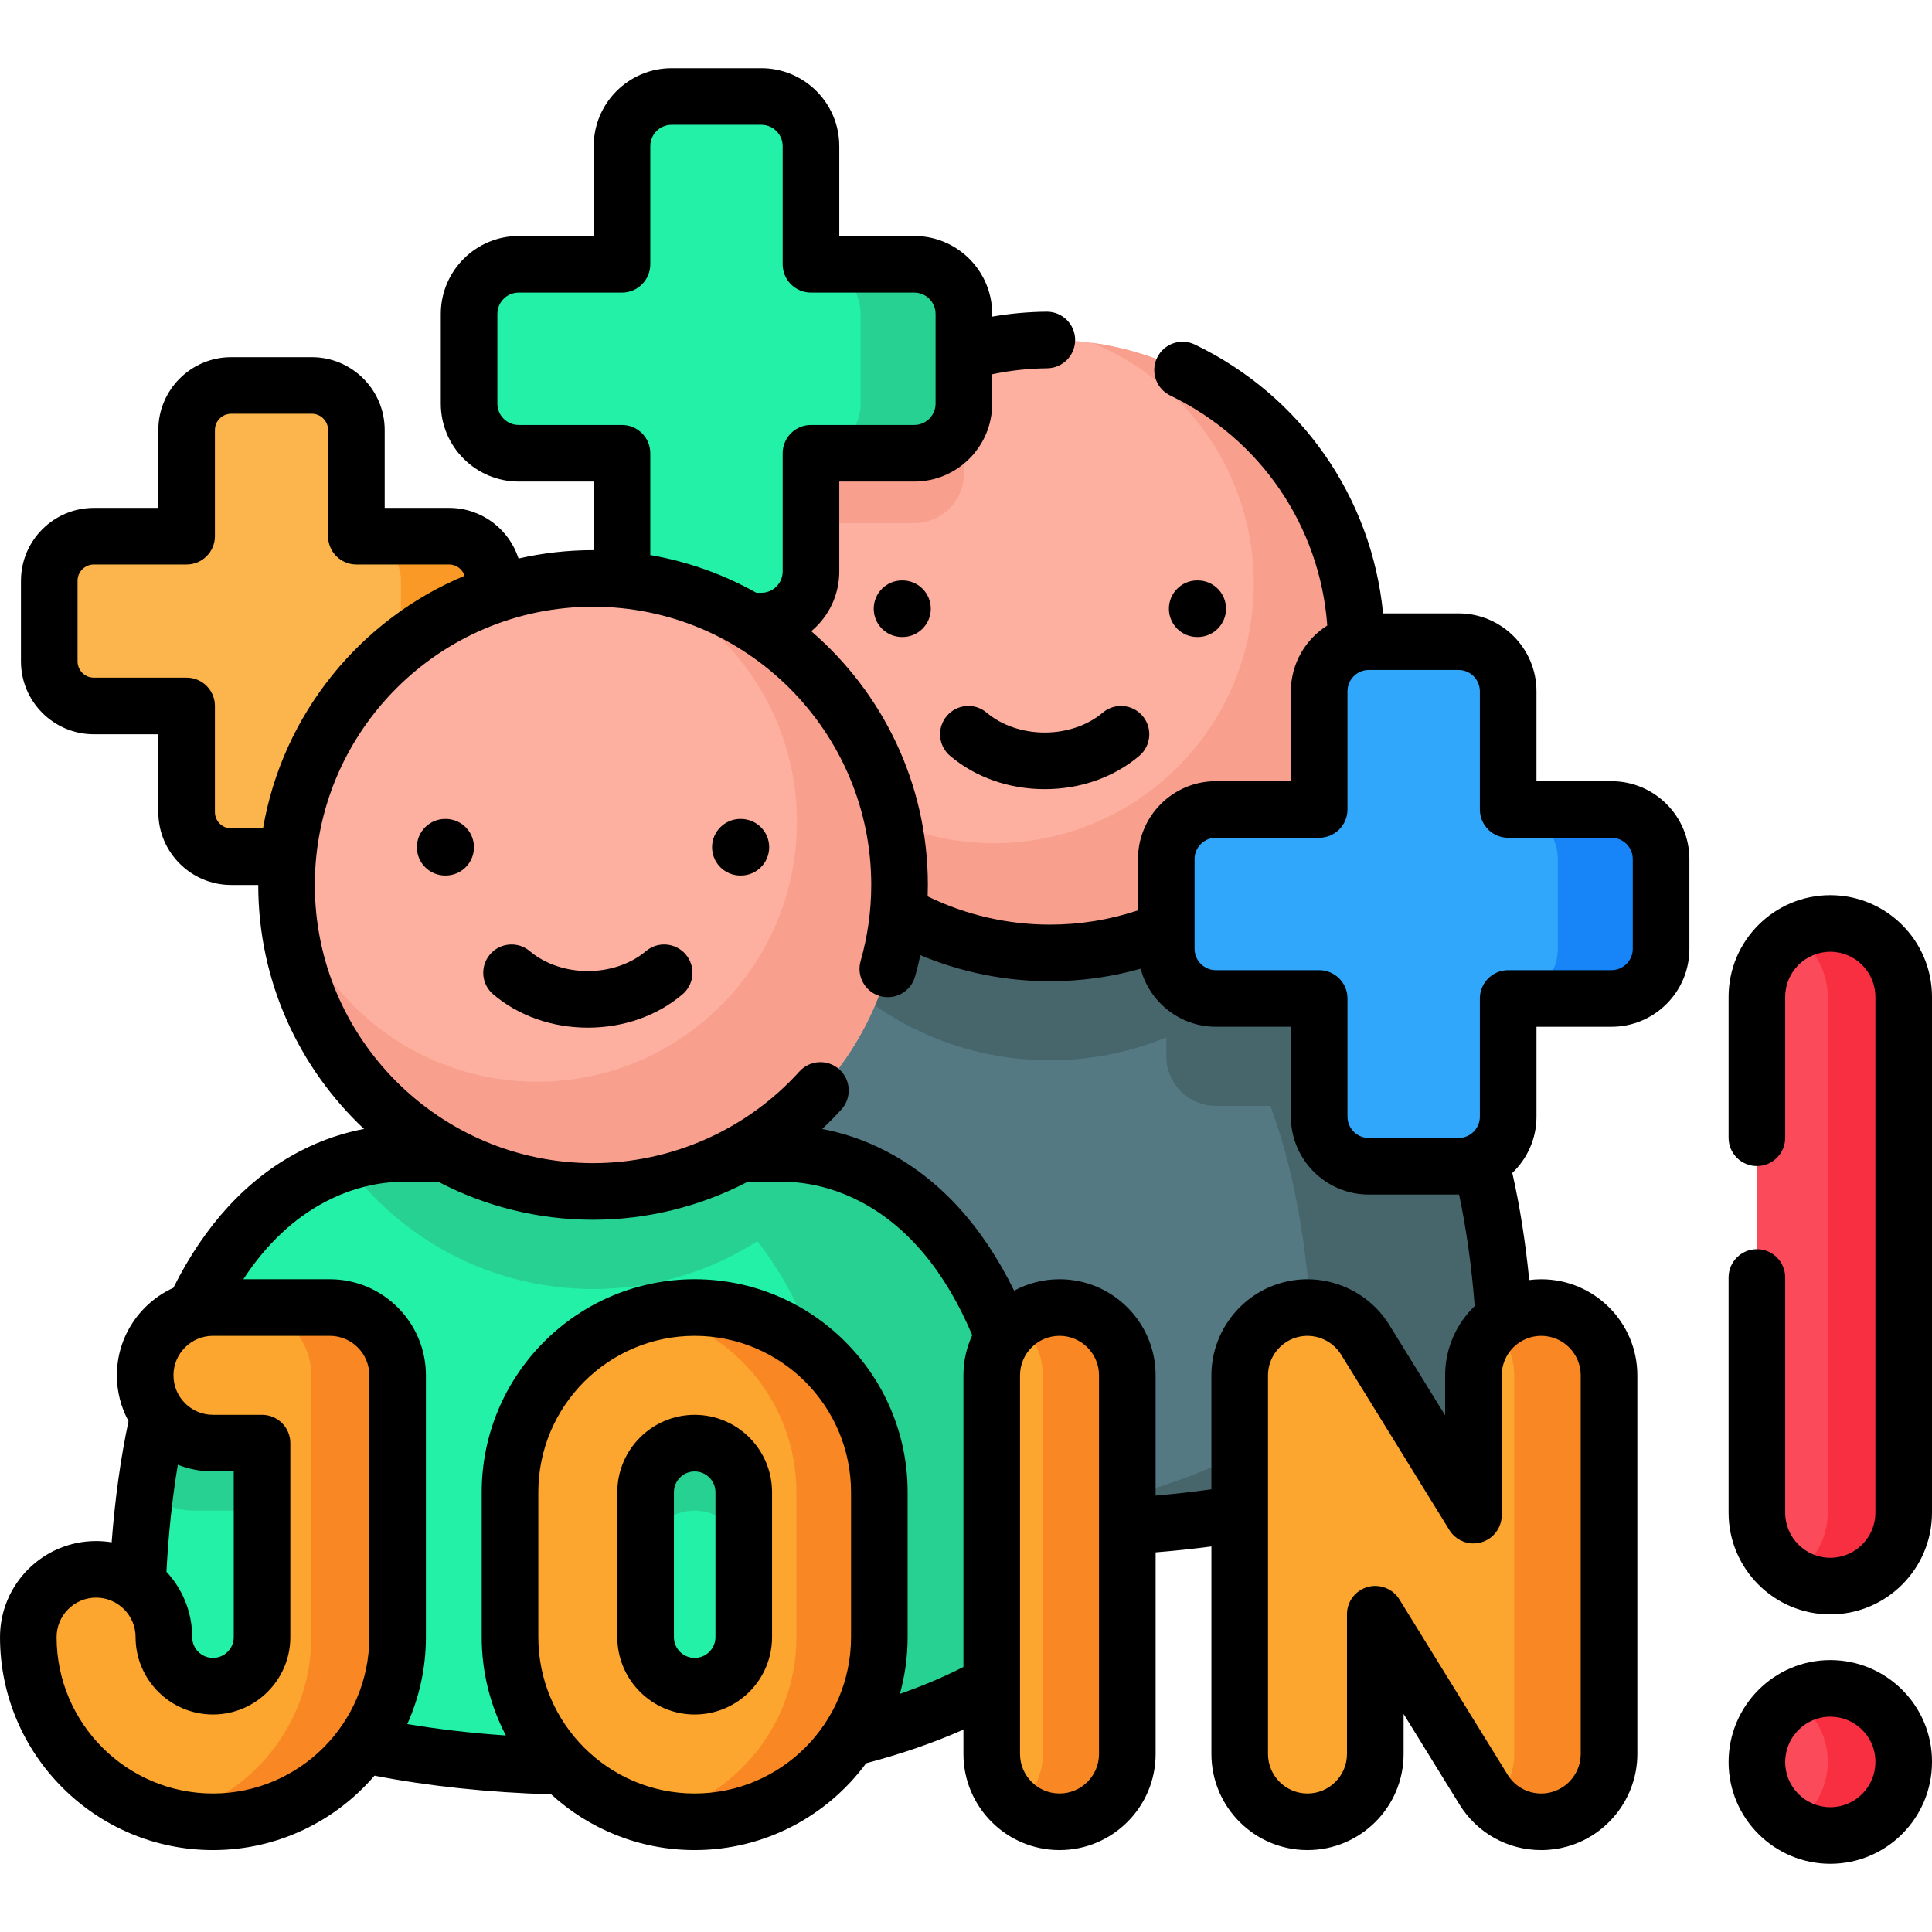 <svg enable-background="new 0 0 512 512" height="512" id="Capa_1" viewBox="0 0 512 512" width="512"
    xmlns="http://www.w3.org/2000/svg">
    <g>
        <g>
            <g>
                <path
                    d="m119.032 142.096h-24.59v-28.132c0-6.523-5.288-11.811-11.811-11.811h-21.366c-6.523 0-11.811 5.288-11.811 11.811v28.132h-24.589c-6.523 0-11.811 5.288-11.811 11.811v21.366c0 6.523 5.288 11.811 11.811 11.811h24.589v28.133c0 6.523 5.288 11.811 11.811 11.811h21.366c6.523 0 11.811-5.288 11.811-11.811v-28.133h24.589c6.523 0 11.811-5.288 11.811-11.811v-21.366c.001-6.523-5.287-11.811-11.81-11.811z"
                    fill="#fcb44d" />
                <g>
                    <path
                        d="m130.846 153.906v21.364c0 6.522-5.292 11.814-11.814 11.814h-24.59c6.522 0 11.814-5.292 11.814-11.814v-21.364c0-6.522-5.292-11.814-11.814-11.814h24.59c6.522 0 11.814 5.292 11.814 11.814z"
                        fill="#fb9927" />
                </g>
            </g>
            <g>
                <g>
                    <g>
                        <g>
                            <g>
                                <g>
                                    <path
                                        d="m326.752 242.601h-97.047s-69.619-8.162-72.44 121.103c-.125 5.709 2.666 11.068 7.336 14.356 13.596 9.571 47.385 26.93 113.628 26.93s100.032-17.359 113.628-26.93c4.67-3.287 7.461-8.646 7.336-14.356-2.822-129.265-72.441-121.103-72.441-121.103z"
                                        fill="#557983" />
                                    <g fill="#47666b">
                                        <path
                                            d="m326.75 242.604h-97.05s-7.98-.94-18.64 2.85c14.62 21.45 39.25 35.54 67.17 35.54 10.92 0 21.33-2.17 30.85-6.08v5c0 7.26 5.88 13.15 13.14 13.15h27.38v31.32c0 7.26 5.88 13.15 13.15 13.15h23.78c4.24 0 8.02-2.01 10.42-5.13-12.4-96.58-70.2-89.8-70.2-89.8z" />
                                        <path
                                            d="m399.195 363.704c.119 5.712-2.669 11.066-7.337 14.362-13.601 9.559-47.38 26.919-113.625 26.919-9.127 0-17.628-.328-25.547-.925 49.617-3.713 76.357-17.747 88.064-25.994 4.683-3.296 7.472-8.65 7.337-14.362-2.341-107.585-50.959-119.978-67.2-121.097h45.859c0 .001 69.631-8.172 72.449 121.097z" />
                                    </g>
                                </g>
                                <g>
                                    <circle cx="278.228" cy="171.309" fill="#fdb0a0" r="81.228" />
                                    <path
                                        d="m255.44 101.7v23.79c0 7.26-5.89 13.15-13.15 13.15h-27.37v31.32c0 7.26-5.89 13.14-13.15 13.14h-3.91c-.57-3.85-.86-7.79-.86-11.79 0-36.06 23.49-66.63 56.01-77.23 1.53 2.15 2.43 4.78 2.43 7.62z"
                                        fill="#f89f8e" />
                                    <path
                                        d="m359.461 171.306c0 44.869-36.364 81.233-81.233 81.233-44.373 0-80.423-35.555-81.216-79.73 7.976 29.197 34.679 50.648 66.403 50.648 38.015 0 68.847-30.832 68.847-68.847 0-28.833-17.736-53.539-42.903-63.761 39.6 5.417 70.102 39.387 70.102 80.457z"
                                        fill="#f89f8e" />
                                    <g>
                                        <path
                                            d="m242.29 70.04h-27.374v-31.319c0-7.262-5.887-13.149-13.149-13.149h-23.785c-7.262 0-13.149 5.887-13.149 13.149v31.319h-27.374c-7.262 0-13.149 5.887-13.149 13.149v23.785c0 7.262 5.887 13.149 13.149 13.149h27.374v31.319c0 7.262 5.887 13.149 13.149 13.149h23.785c7.262 0 13.149-5.887 13.149-13.149v-31.319h27.374c7.262 0 13.149-5.887 13.149-13.149v-23.785c0-7.262-5.887-13.149-13.149-13.149z"
                                            fill="#23f1a8" />
                                        <g>
                                            <path
                                                d="m255.442 83.187v23.783c0 7.26-5.892 13.152-13.152 13.152h-27.374c7.26 0 13.152-5.892 13.152-13.152v-23.783c0-7.26-5.892-13.152-13.152-13.152h27.374c7.261 0 13.152 5.892 13.152 13.152z"
                                                fill="#26d192" />
                                        </g>
                                    </g>
                                </g>
                            </g>
                        </g>
                    </g>
                    <g>
                        <g>
                            <g>
                                <g>
                                    <path
                                        d="m278.124 426.908c.122 5.721-2.666 11.077-7.34 14.364-13.584 9.568-47.375 26.926-113.618 26.926s-100.034-17.358-113.63-26.926c-4.674-3.287-7.462-8.642-7.34-14.364 1.655-76.029 26.426-104.513 46.548-115.067 14.084-7.413 25.891-6.025 25.891-6.025h97.051s11.807-1.388 25.903 6.025c20.121 10.566 44.879 39.05 46.535 115.067z"
                                        fill="#23f1a8" />
                                    <g>
                                        <path
                                            d="m184.1 364.394c-26.99 0-48.94 21.95-48.94 48.94v38.4c0 5.58.94 10.95 2.67 15.94 6.11.34 12.56.52 19.34.52 32.42 0 57.07-4.16 75.37-9.53.32-2.27.49-4.58.49-6.93v-38.4c0-26.99-21.95-48.94-48.93-48.94zm13 87.34c0 7.17-5.83 13.01-13 13.01s-13.01-5.84-13.01-13.01v-38.4c0-7.17 5.84-13.01 13.01-13.01s13 5.84 13 13.01z"
                                            fill="#26d192" />
                                    </g>
                                    <g>
                                        <path
                                            d="m105.37 382.354v69.38c0 4.17-.52 8.22-1.51 12.08-14-2.51-25.45-5.86-34.7-9.38.18-.87.28-1.78.28-2.7v-51.41h-18c-5.07 0-9.65-2.1-12.91-5.47 1.44-10.98 3.48-20.62 5.95-29.07 2.14-.89 4.5-1.39 6.96-1.39h35.97c9.92 0 17.96 8.04 17.96 17.96z"
                                            fill="#26d192" />
                                    </g>
                                    <g fill="#26d192">
                                        <path
                                            d="m222.84 308.164c-14.77 20.26-38.69 33.43-65.68 33.43s-50.91-13.17-65.68-33.43c9.91-3.2 17.15-2.35 17.15-2.35h97.06s7.24-.85 17.15 2.35z" />
                                        <path
                                            d="m278.129 426.914c.119 5.712-2.669 11.066-7.337 14.362-13.601 9.559-47.38 26.919-113.625 26.919-9.127 0-17.628-.328-25.547-.925 49.617-3.713 76.357-17.747 88.064-25.994 4.683-3.296 7.472-8.65 7.337-14.362-2.341-107.585-50.959-119.978-67.2-121.097h45.859s69.631-8.172 72.449 121.097z" />
                                    </g>
                                </g>
                                <g>
                                    <circle cx="157.162" cy="234.519" fill="#fdb0a0" r="81.228" />
                                    <path
                                        d="m238.395 234.516c0 44.869-36.364 81.233-81.233 81.233-44.373 0-80.423-35.555-81.216-79.73 7.976 29.197 34.679 50.648 66.403 50.648 38.015 0 68.847-30.832 68.847-68.847 0-28.833-17.736-53.539-42.903-63.761 39.6 5.417 70.102 39.386 70.102 80.457z"
                                        fill="#f89f8e" />
                                </g>
                            </g>
                        </g>
                    </g>
                </g>
                <g>
                    <g>
                        <g>
                            <path
                                d="m184.096 482.794c-26.984 0-48.937-21.953-48.937-48.938v-38.404c0-26.984 21.953-48.937 48.937-48.937s48.937 21.953 48.937 48.937v38.404c0 26.984-21.953 48.938-48.937 48.938zm0-100.348c-7.171 0-13.006 5.835-13.006 13.006v38.404c0 7.172 5.835 13.007 13.006 13.007s13.006-5.835 13.006-13.007v-38.404c0-7.171-5.835-13.006-13.006-13.006z"
                                fill="#fca62f" />
                        </g>
                        <g>
                            <path
                                d="m233.03 395.45v38.41c0 26.98-21.95 48.93-48.93 48.93-3.78 0-7.46-.43-10.99-1.25 21.71-4.99 37.95-24.48 37.95-47.68v-38.41c0-23.2-16.24-42.69-37.95-47.69 3.53-.82 7.21-1.25 10.99-1.25 26.98 0 48.93 21.96 48.93 48.94z"
                                fill="#f98824" />
                        </g>
                        <g>
                            <path
                                d="m56.437 482.794c-26.984 0-48.937-21.953-48.937-48.938 0-9.923 8.043-17.966 17.966-17.966s17.966 8.043 17.966 17.966c0 7.172 5.835 13.007 13.006 13.007s13.006-5.835 13.006-13.007v-51.41h-13.007c-9.923 0-17.966-8.043-17.966-17.966s8.043-17.966 17.966-17.966h30.971c9.923 0 17.966 8.043 17.966 17.966v69.376c0 26.984-21.953 48.938-48.937 48.938z"
                                fill="#fca62f" />
                        </g>
                        <g>
                            <path
                                d="m105.37 364.48v69.38c0 26.98-21.95 48.93-48.93 48.93-3.94 0-7.77-.47-11.44-1.35 21.49-5.16 37.5-24.54 37.5-47.58v-69.38c0-9.92-8.04-17.97-17.96-17.97h22.87c9.92 0 17.96 8.05 17.96 17.97z"
                                fill="#f98824" />
                        </g>
                        <g>
                            <path
                                d="m408.442 482.795c-6.116 0-11.955-3.133-15.289-8.53l-28.688-46.477v37.041c0 9.923-8.043 17.966-17.966 17.966s-17.966-8.043-17.966-17.966v-100.349c0-8.033 5.334-15.09 13.061-17.283 7.732-2.199 15.971 1.011 20.194 7.846l28.688 46.477v-37.04c0-9.923 8.043-17.966 17.966-17.966s17.966 8.043 17.966 17.966v100.348c0 8.033-5.334 15.09-13.061 17.283-1.626.462-3.275.684-4.905.684z"
                                fill="#fca62f" />
                        </g>
                        <g>
                            <path
                                d="m426.41 364.48v100.35c0 8.03-5.34 15.09-13.06 17.28-1.63.46-3.28.69-4.91.69-4.68 0-9.2-1.84-12.56-5.13 3.37-3.3 5.4-7.89 5.4-12.84v-100.35c0-5.03-2.07-9.58-5.4-12.84 3.24-3.18 7.67-5.13 12.56-5.13 9.93 0 17.97 8.05 17.97 17.97z"
                                fill="#f98824" />
                        </g>
                        <g>
                            <path
                                d="m280.784 482.794c-9.923 0-17.966-8.043-17.966-17.966v-100.348c0-9.923 8.043-17.966 17.966-17.966s17.966 8.043 17.966 17.966v100.348c-.001 9.923-8.044 17.966-17.966 17.966z"
                                fill="#fca62f" />
                        </g>
                        <g>
                            <path
                                d="m298.75 364.48v100.35c0 9.92-8.04 17.96-17.97 17.96-4.23 0-8.12-1.46-11.19-3.92 4.13-3.28 6.78-8.35 6.78-14.04v-100.35c0-5.69-2.65-10.76-6.78-14.05 3.07-2.46 6.96-3.92 11.19-3.92 9.93 0 17.97 8.05 17.97 17.97z"
                                fill="#f98824" />
                        </g>
                    </g>
                </g>
                <g>
                    <g>
                        <g>
                            <path
                                d="m485.047 420.332c-10.744 0-19.453-8.709-19.453-19.453v-136.696c0-10.744 8.709-19.453 19.453-19.453s19.453 8.709 19.453 19.453v136.696c0 10.744-8.709 19.453-19.453 19.453z"
                                fill="#fb4a59" />
                        </g>
                        <g>
                            <path
                                d="m504.5 264.18v136.7c0 10.74-8.71 19.45-19.45 19.45-3.68 0-7.13-1.03-10.07-2.81 5.63-3.4 9.39-9.58 9.39-16.64v-136.7c0-7.06-3.76-13.24-9.39-16.64 2.94-1.78 6.39-2.81 10.07-2.81 10.74 0 19.45 8.71 19.45 19.45z"
                                fill="#f82f40" />
                        </g>
                    </g>
                    <g>
                        <path
                            d="m485.047 486.427c-10.744 0-19.453-8.709-19.453-19.453s8.709-19.537 19.453-19.537 19.453 8.623 19.453 19.368v.17c0 10.743-8.709 19.452-19.453 19.452z"
                            fill="#fb4a59" />
                    </g>
                    <g>
                        <g>
                            <path
                                d="m504.5 466.8v.17c0 10.75-8.71 19.46-19.45 19.46-3.68 0-7.13-1.03-10.07-2.81 5.63-3.4 9.39-9.59 9.39-16.65v-.17c0-7.04-3.74-13.17-9.35-16.56 2.93-1.77 6.36-2.8 10.03-2.8 10.74 0 19.45 8.62 19.45 19.36z"
                                fill="#f82f40" />
                        </g>
                    </g>
                </g>
                <g>
                    <path
                        d="m427.055 214.521h-27.374v-31.318c0-7.262-5.887-13.149-13.149-13.149h-23.785c-7.262 0-13.149 5.887-13.149 13.149v31.318h-27.374c-7.262 0-13.149 5.887-13.149 13.149v23.785c0 7.262 5.887 13.149 13.149 13.149h27.374v31.319c0 7.262 5.887 13.149 13.149 13.149h23.785c7.262 0 13.149-5.887 13.149-13.149v-31.319h27.374c7.262 0 13.149-5.887 13.149-13.149v-23.785c-.001-7.262-5.888-13.149-13.149-13.149z"
                        fill="#31a7fb" />
                    <g>
                        <path
                            d="m440.207 227.669v23.783c0 7.26-5.892 13.152-13.152 13.152h-27.374c7.26 0 13.152-5.892 13.152-13.152v-23.783c0-7.26-5.892-13.152-13.152-13.152h27.374c7.261 0 13.152 5.892 13.152 13.152z"
                            fill="#1785f8" />
                    </g>
                </g>
            </g>
        </g>
        <g>
            <path
                d="m261.48 188.866c-3.159-2.68-7.892-2.291-10.57.867-2.68 3.159-2.292 7.892.867 10.571 6.71 5.692 15.615 8.828 25.075 8.828s18.365-3.135 25.075-8.828c3.159-2.68 3.547-7.413.867-10.571-2.678-3.157-7.412-3.546-10.57-.867-3.945 3.347-9.548 5.266-15.372 5.266s-11.426-1.919-15.372-5.266z" />
            <path
                d="m239.076 153.817c-.01 0-.02 0-.03 0-4.128 0-7.482 3.338-7.499 7.471-.017 4.142 3.328 7.513 7.471 7.529h.124.03c4.128 0 7.482-3.338 7.499-7.471.017-4.142-3.328-7.513-7.471-7.529z" />
            <path
                d="m317.366 168.817h.03.01.004c4.128 0 7.482-3.339 7.499-7.471.017-4.142-3.328-7.513-7.471-7.529h-.125c-.01 0-.02 0-.03 0-.003 0-.006 0-.01 0-.001 0-.002 0-.003 0-4.128 0-7.482 3.338-7.499 7.471-.017 4.142 3.328 7.513 7.471 7.529z" />
            <path
                d="m171.158 252.076c-3.945 3.347-9.549 5.267-15.372 5.267s-11.427-1.919-15.372-5.267c-3.159-2.68-7.891-2.291-10.57.867-2.68 3.159-2.292 7.892.867 10.571 6.71 5.693 15.615 8.828 25.075 8.828s18.365-3.135 25.075-8.828c3.159-2.68 3.547-7.413.867-10.571-2.678-3.157-7.412-3.546-10.57-.867z" />
            <path
                d="m196.42 217.03c-.021 0-.041-.003-.062-.003h-.005c-.003 0-.006 0-.009 0h-.109-.017c-.005 0-.009 0-.014 0-4.128 0-7.482 3.338-7.499 7.471-.016 3.894 2.941 7.105 6.737 7.489.07.007.142.006.212.012.173.013.345.028.521.028h.124.03.01.004c4.143 0 7.5-3.358 7.5-7.5.001-4.117-3.316-7.456-7.423-7.497z" />
            <path
                d="m118.134 217.027h-.124c-.01 0-.02 0-.03 0-4.128 0-7.482 3.338-7.499 7.471-.017 4.142 3.328 7.513 7.471 7.529h.124.03c4.128 0 7.482-3.338 7.499-7.471.016-4.142-3.329-7.513-7.471-7.529z" />
            <path
                d="m184.096 374.946c-11.307 0-20.505 9.199-20.505 20.506v38.404c0 11.308 9.198 20.507 20.505 20.507s20.506-9.199 20.506-20.507v-38.404c0-11.308-9.2-20.506-20.506-20.506zm5.506 58.909c0 3.037-2.47 5.507-5.506 5.507-3.035 0-5.505-2.47-5.505-5.507v-38.404c0-3.036 2.47-5.506 5.505-5.506 3.036 0 5.506 2.47 5.506 5.506z" />
            <path
                d="m485.047 237.229c-14.862 0-26.953 12.091-26.953 26.953v37.338c0 4.142 3.357 7.5 7.5 7.5s7.5-3.358 7.5-7.5v-37.338c0-6.591 5.362-11.953 11.953-11.953s11.953 5.363 11.953 11.953v136.696c0 6.591-5.362 11.954-11.953 11.954s-11.953-5.362-11.953-11.954v-62.331c0-4.142-3.357-7.5-7.5-7.5s-7.5 3.358-7.5 7.5v62.331c0 14.862 12.091 26.954 26.953 26.954s26.953-12.091 26.953-26.953v-136.697c0-14.861-12.091-26.953-26.953-26.953z" />
            <path
                d="m485.047 439.937c-14.862 0-26.953 12.129-26.953 27.037 0 14.862 12.091 26.954 26.953 26.954s26.953-12.092 26.953-26.954v-.169c0-14.815-12.091-26.868-26.953-26.868zm11.953 27.037c0 6.591-5.362 11.954-11.953 11.954s-11.953-5.362-11.953-11.954c0-6.637 5.362-12.037 11.953-12.037s11.953 5.323 11.953 11.867z" />
            <path
                d="m427.055 207.021h-19.874v-23.818c0-11.386-9.263-20.649-20.648-20.649h-20.004c-3.003-30.76-21.686-57.682-49.885-71.245-3.733-1.795-8.215-.226-10.01 3.508-1.796 3.733-.225 8.214 3.508 10.01 23.964 11.526 39.651 34.659 41.6 60.935-5.784 3.663-9.644 10.103-9.644 17.441v23.818h-19.874c-11.386 0-20.648 9.263-20.648 20.649v13.584c-7.499 2.504-15.332 3.783-23.347 3.783-11.24 0-22.37-2.586-32.392-7.487.035-1.01.053-2.021.053-3.032 0-26.852-11.991-50.954-30.898-67.238 4.533-3.791 7.425-9.482 7.425-15.84v-23.818h19.874c11.386 0 20.648-9.263 20.648-20.649v-7.786c4.766-1.004 9.644-1.538 14.556-1.586 4.142-.041 7.467-3.431 7.427-7.573-.041-4.117-3.391-7.427-7.498-7.427-.025 0-.051 0-.075 0-4.845.047-9.666.487-14.409 1.31v-.724c0-11.386-9.263-20.649-20.648-20.649h-19.874v-23.817c0-11.386-9.263-20.649-20.648-20.649h-23.786c-11.386 0-20.648 9.263-20.648 20.649v23.819h-19.874c-11.386 0-20.648 9.263-20.648 20.649v23.785c0 11.386 9.263 20.649 20.648 20.649h19.874v18.171c-.057 0-.114-.002-.171-.002-6.786 0-13.395.769-19.748 2.218-2.5-7.771-9.791-13.413-18.383-13.413h-17.089v-20.632c0-10.648-8.663-19.312-19.312-19.312h-21.367c-10.648 0-19.312 8.663-19.312 19.312v20.632h-17.089c-10.648 0-19.312 8.663-19.312 19.312v21.365c0 10.648 8.663 19.312 19.312 19.312h17.089v20.633c0 10.648 8.663 19.311 19.312 19.311h7.168c.003 25.466 10.793 48.456 28.036 64.651-4.937.927-10.899 2.7-17.212 6.02-13.778 7.224-24.972 19.368-33.317 36.088-8.818 4.007-14.969 12.892-14.969 23.193 0 4.391 1.117 8.527 3.083 12.136-2.091 9.82-3.588 20.576-4.471 32.111-1.341-.219-2.715-.338-4.117-.338-14.043-.002-25.467 11.422-25.467 25.464 0 31.12 25.317 56.438 56.438 56.438 17.108 0 32.45-7.662 42.809-19.723 14.381 2.786 30.1 4.45 46.826 4.952 10.039 9.169 23.388 14.771 38.023 14.771 18.619 0 35.154-9.068 45.44-23.014 9.333-2.468 17.96-5.451 25.782-8.914v6.462c0 14.042 11.424 25.466 25.466 25.466s25.466-11.424 25.466-25.466v-53.443c5.037-.409 9.978-.929 14.785-1.565v55.009c0 14.042 11.424 25.466 25.466 25.466s25.466-11.424 25.466-25.466v-10.61l14.807 23.988c4.676 7.57 12.776 12.089 21.67 12.089 2.352 0 4.691-.326 6.953-.969 10.9-3.094 18.513-13.168 18.513-24.498v-100.348c0-14.042-11.424-25.466-25.466-25.466-1.079 0-2.14.075-3.184.206-1.001-10.136-2.498-19.643-4.483-28.384 3.938-3.762 6.406-9.05 6.406-14.913v-23.819h19.874c11.386 0 20.648-9.263 20.648-20.649v-23.785c-.002-11.386-9.265-20.649-20.65-20.649zm-262.222-94.398h-27.374c-3.114 0-5.648-2.534-5.648-5.649v-23.785c0-3.115 2.534-5.649 5.648-5.649h27.374c4.143 0 7.5-3.358 7.5-7.5v-31.319c0-3.115 2.534-5.649 5.648-5.649h23.786c3.114 0 5.648 2.534 5.648 5.649v31.319c0 4.142 3.357 7.5 7.5 7.5h27.374c3.114 0 5.648 2.534 5.648 5.649v23.785c0 3.115-2.534 5.649-5.648 5.649h-27.374c-4.143 0-7.5 3.358-7.5 7.5v31.318c0 3.115-2.534 5.649-5.648 5.649h-1.322c-8.594-4.823-18.066-8.258-28.113-9.996v-26.971c.001-4.142-3.356-7.5-7.499-7.5zm-107.879 102.594v-28.133c0-4.142-3.357-7.5-7.5-7.5h-24.589c-2.377 0-4.312-1.934-4.312-4.312v-21.365c0-2.377 1.935-4.312 4.312-4.312h24.589c4.143 0 7.5-3.358 7.5-7.5v-28.132c0-2.377 1.935-4.312 4.312-4.312h21.365c2.377 0 4.312 1.934 4.312 4.312v28.132c0 4.142 3.357 7.5 7.5 7.5h24.589c1.914 0 3.522 1.262 4.083 2.992-27.631 11.525-48.229 36.635-53.408 66.94h-8.441c-2.377.001-4.312-1.933-4.312-4.31zm-.516 174.729h5.505v43.91c0 3.037-2.47 5.507-5.505 5.507-3.036 0-5.506-2.47-5.506-5.507 0-6.688-2.595-12.778-6.826-17.326.543-10.093 1.552-19.584 3.018-28.355 2.887 1.138 6.027 1.771 9.314 1.771zm0 85.348c-22.849 0-41.438-18.59-41.438-41.439 0-5.771 4.695-10.466 10.466-10.466s10.466 4.695 10.466 10.466c0 11.308 9.199 20.507 20.506 20.507s20.505-9.199 20.505-20.507v-51.41c0-4.142-3.357-7.5-7.5-7.5h-13.005c-5.771 0-10.466-4.695-10.466-10.466s4.695-10.466 10.466-10.466h30.971c5.771 0 10.466 4.695 10.466 10.466v69.375c-.001 22.85-18.589 41.44-41.437 41.44zm127.658 0c-22.849 0-41.437-18.589-41.437-41.438v-38.404c0-22.849 18.588-41.438 41.437-41.438s41.438 18.589 41.438 41.438v38.404c-.001 22.848-18.59 41.438-41.438 41.438zm54.386-26.399c1.327-4.792 2.051-9.832 2.051-15.04v-38.404c0-31.12-25.317-56.438-56.438-56.438-31.119 0-56.437 25.318-56.437 56.438v38.404c0 9.4 2.323 18.264 6.405 26.068-9.119-.627-17.845-1.641-26.128-3.025 3.163-7.042 4.938-14.836 4.938-23.043v-69.375c0-14.042-11.424-25.466-25.466-25.466h-22.921c6.059-9.238 13.338-16.127 21.745-20.535 11.648-6.126 21.487-5.224 21.527-5.219.289.034.58.051.871.051h7.768c12.214 6.344 26.077 9.936 40.765 9.936 14.303 0 28.265-3.485 40.742-9.936h7.786c.291 0 .522-.01.813-.044.096-.011 9.938-.915 21.599 5.213 12.454 6.542 22.384 18.436 29.556 35.355-1.498 3.241-2.34 6.845-2.34 10.644v77.289c-5.139 2.627-10.76 5.009-16.836 7.127zm52.767 15.933c0 5.771-4.695 10.466-10.466 10.466s-10.466-4.695-10.466-10.466v-100.348c0-5.771 4.695-10.466 10.466-10.466s10.466 4.695 10.466 10.466zm127.659-100.348v100.348c0 4.656-3.129 8.796-7.611 10.069-.93.264-1.891.398-2.854.398-3.655 0-6.985-1.859-8.907-4.97l-28.688-46.477c-1.391-2.253-3.829-3.561-6.382-3.561-.68 0-1.369.093-2.048.285-3.226.916-5.452 3.862-5.452 7.215v37.041c0 5.771-4.695 10.466-10.466 10.466s-10.466-4.695-10.466-10.466v-100.348c0-4.656 3.129-8.796 7.612-10.069 4.473-1.271 9.311.608 11.76 4.572l28.688 46.478c1.761 2.854 5.202 4.191 8.43 3.276 3.226-.916 5.452-3.862 5.452-7.215v-37.042c0-5.771 4.695-10.466 10.466-10.466s10.466 4.695 10.466 10.466zm-28.095-18.351c-4.824 4.637-7.836 11.147-7.836 18.351v10.611l-14.808-23.99c-5.959-9.645-17.729-14.216-28.622-11.119-10.9 3.094-18.513 13.167-18.513 24.498v30.199c-4.793.672-9.726 1.235-14.785 1.666v-31.865c0-14.042-11.424-25.466-25.466-25.466-4.348 0-8.444 1.098-12.029 3.027-8.357-17.091-19.649-29.471-33.675-36.839-6.301-3.311-12.25-5.085-17.18-6.015 1.758-1.65 3.456-3.374 5.085-5.175 2.778-3.072 2.54-7.815-.532-10.593-3.07-2.777-7.814-2.54-10.593.532-13.964 15.441-33.9 24.296-54.697 24.296-40.654 0-73.729-33.074-73.729-73.728 0-40.653 33.074-73.728 73.729-73.728 40.653 0 73.728 33.074 73.728 73.728 0 6.811-.95 13.606-2.823 20.196-1.133 3.984 1.179 8.132 5.163 9.265 3.983 1.132 8.132-1.18 9.265-5.164.534-1.88 1.001-3.774 1.41-5.679 10.813 4.527 22.522 6.899 34.324 6.899 8.21 0 16.265-1.122 24.053-3.314 2.338 8.838 10.379 15.381 19.942 15.381h19.874v23.819c0 11.386 9.264 20.649 20.649 20.649h23.785c.046 0 .091-.007.137-.007 1.92 9.03 3.309 18.932 4.144 29.565zm41.89-94.674c0 3.115-2.534 5.649-5.648 5.649h-27.374c-4.143 0-7.5 3.358-7.5 7.5v31.319c0 3.115-2.534 5.649-5.648 5.649h-23.785c-3.115 0-5.649-2.534-5.649-5.649v-31.319c0-4.142-3.357-7.5-7.5-7.5h-27.374c-3.114 0-5.648-2.534-5.648-5.649v-23.785c0-3.115 2.534-5.649 5.648-5.649h27.374c4.143 0 7.5-3.358 7.5-7.5v-31.318c0-3.115 2.534-5.649 5.649-5.649h23.785c3.114 0 5.648 2.534 5.648 5.649v31.318c0 4.142 3.357 7.5 7.5 7.5h27.374c3.114 0 5.648 2.534 5.648 5.649z" />
        </g>
    </g>
</svg>
